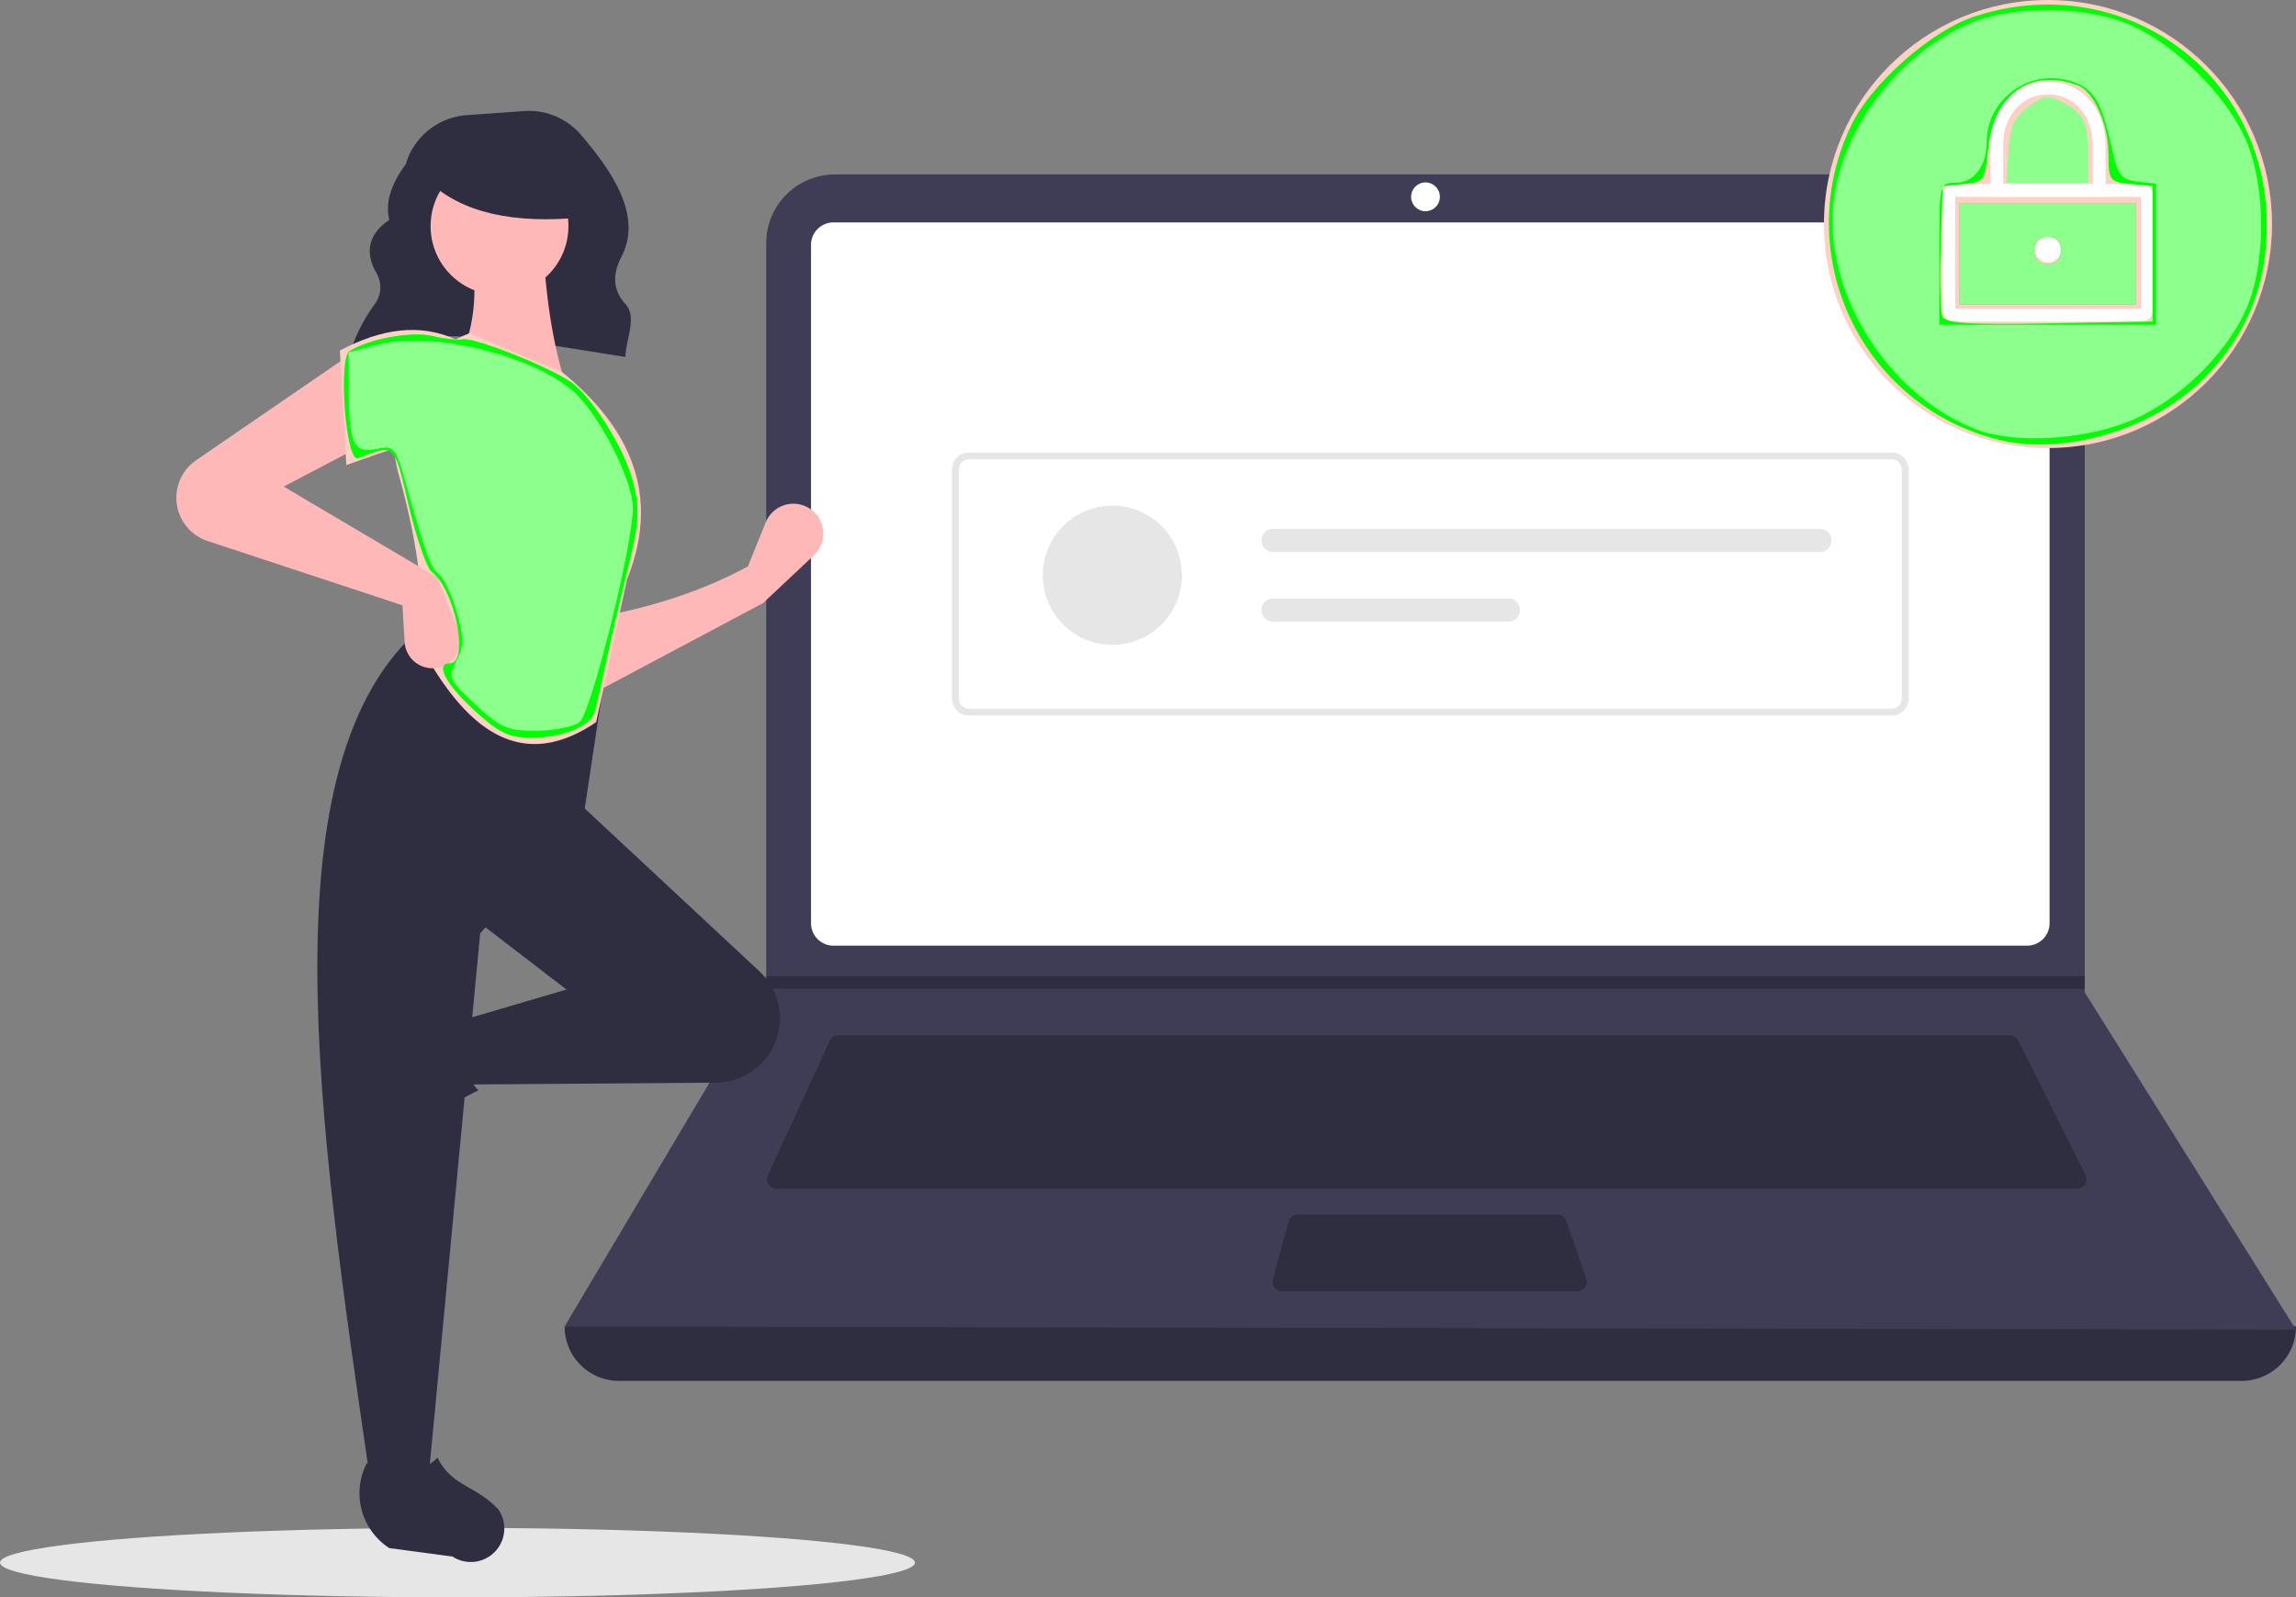 <?xml version="1.0" encoding="UTF-8" standalone="no"?>
<svg
   id="a5c16198-98a1-478b-8909-43624583dcf2"
   data-name="Layer 1"
   width="793"
   height="551.732"
   viewBox="0 0 793 551.732"
   version="1.1"
   sodipodi:docname="log.svg"
   inkscape:version="1.2.1 (9c6d41e410, 2022-07-14)"
   xmlns:inkscape="http://www.inkscape.org/namespaces/inkscape"
   xmlns:sodipodi="http://sodipodi.sourceforge.net/DTD/sodipodi-0.dtd"
   xmlns="http://www.w3.org/2000/svg"
   xmlns:svg="http://www.w3.org/2000/svg">
  <rect x="0" y="0" width="793" height="551.732" fill="#808080" stroke="none"/>
  <defs
     id="defs122" />
  <sodipodi:namedview
     id="namedview120"
     pagecolor="#ffffff"
     bordercolor="#000000"
     borderopacity="0.25"
     inkscape:showpageshadow="2"
     inkscape:pageopacity="0.0"
     inkscape:pagecheckerboard="0"
     inkscape:deskcolor="#d1d1d1"
     showgrid="false"
     inkscape:zoom="0.42774429"
     inkscape:cx="4.6756907"
     inkscape:cy="275.86575"
     inkscape:window-width="1280"
     inkscape:window-height="961"
     inkscape:window-x="1912"
     inkscape:window-y="-8"
     inkscape:window-maximized="1"
     inkscape:current-layer="a5c16198-98a1-478b-8909-43624583dcf2" />
  <ellipse
     cx="158"
     cy="539.732"
     rx="158"
     ry="12"
     fill="#e6e6e6"
     id="ellipse63" />
  <path
     d="M324.272,296.554c27.497-11.695,61.744-4.285,95.191.858.311-6.228,4.084-13.808.132-18.153-4.801-5.279-4.359-10.825-1.47-16.404,7.388-14.265-3.197-29.444-13.884-42.065a23.669,23.669,0,0,0-19.755-8.292l-19.797,1.414A23.709,23.709,0,0,0,343.635,230.859v0c-4.727,6.429-7.257,12.841-5.664,19.219-7.081,4.839-8.27,10.68-5.089,17.264,2.698,4.146,2.669,8.182-.123,12.106a55.891,55.891,0,0,0-8.31,16.506Z"
     transform="translate(-203.5 -174.134)"
     fill="#2f2e41"
     id="path65" />
  <path
     d="M977.709,651.097H417.291A18.791,18.791,0,0,1,398.5,632.306h0q304.727-35.415,598,0h0A18.791,18.791,0,0,1,977.709,651.097Z"
     transform="translate(-203.5 -174.134)"
     fill="#2f2e41"
     id="path67" />
  <path
     d="M996.5,633.412l-598-1.105,69.306-116.616.332-.553V258.131a23.752,23.752,0,0,1,23.754-23.754H899.792a23.752,23.752,0,0,1,23.754,23.754V516.906Z"
     transform="translate(-203.5 -174.134)"
     fill="#3f3d56"
     id="path69" />
  <path
     d="M491.35,250.957a7.746,7.746,0,0,0-7.738,7.738V493.031a7.747,7.747,0,0,0,7.738,7.738H903.65a7.747,7.747,0,0,0,7.738-7.738V258.694a7.747,7.747,0,0,0-7.738-7.738Z"
     transform="translate(-203.5 -174.134)"
     fill="#fff"
     id="path71" />
  <path
     d="M493.078,531.718a3.325,3.325,0,0,0-3.013,1.93l-21.355,46.425a3.316,3.316,0,0,0,3.012,4.702H920.814a3.316,3.316,0,0,0,2.965-4.799L900.567,533.551a3.299,3.299,0,0,0-2.965-1.833Z"
     transform="translate(-203.5 -174.134)"
     fill="#2f2e41"
     id="path73" />
  <circle
     cx="492.342"
     cy="67.98"
     r="4.974"
     fill="#fff"
     id="circle75" />
  <path
     d="M651.7,593.619a3.321,3.321,0,0,0-3.202,2.454l-5.357,19.896a3.316,3.316,0,0,0,3.202,4.179h101.874a3.315,3.315,0,0,0,3.133-4.401l-6.887-19.896a3.318,3.318,0,0,0-3.134-2.231Z"
     transform="translate(-203.5 -174.134)"
     fill="#2f2e41"
     id="path77" />
  <polygon
     points="720.046 337.135 720.046 341.556 264.306 341.556 264.649 341.004 264.649 337.135 720.046 337.135"
     fill="#2f2e41"
     id="polygon79" />
  <circle
     cx="707.335"
     cy="77.375"
     r="77.375"
     fill="#ffd0c4"
     id="circle81" />
  <path
     d="M942.89,285.223H878.779a4.426,4.426,0,0,1-4.421-4.421V242.114a4.426,4.426,0,0,1,4.421-4.421H942.89a4.426,4.426,0,0,1,4.421,4.421v38.688A4.426,4.426,0,0,1,942.89,285.223Zm-64.111-43.109v38.688h64.114L942.89,242.114Z"
     transform="translate(-203.5 -174.134)"
     fill="#fff"
     id="path83" />
  <path
     d="M930.731,242.114h-39.793V224.428c0-12.81,8.368-22.107,19.896-22.107s19.896,9.297,19.896,22.107Zm-35.372-4.421h30.95V224.428c0-10.413-6.363-17.686-15.475-17.686s-15.475,7.273-15.475,17.686Z"
     transform="translate(-203.5 -174.134)"
     fill="#fff"
     id="path85" />
  <circle
     cx="707.335"
     cy="86.218"
     r="4.421"
     fill="#fff"
     id="circle87" />
  <path
     d="M856.82,421.284H538.18a5.908,5.908,0,0,1-5.901-5.901V336.342a5.908,5.908,0,0,1,5.901-5.901H856.82a5.908,5.908,0,0,1,5.901,5.901V415.383A5.908,5.908,0,0,1,856.82,421.284Zm-318.64-88.482a3.544,3.544,0,0,0-3.54,3.54V415.383a3.544,3.544,0,0,0,3.54,3.54H856.82a3.544,3.544,0,0,0,3.54-3.54V336.342a3.544,3.544,0,0,0-3.54-3.54Z"
     transform="translate(-203.5 -174.134)"
     fill="#e6e6e6"
     id="path89" />
  <circle
     cx="384.19"
     cy="198.695"
     r="24.036"
     fill="#e6e6e6"
     id="circle91" />
  <path
     d="M643.203,356.805a4.006,4.006,0,1,0,0,8.012H832.061a4.006,4.006,0,0,0,0-8.012Z"
     transform="translate(-203.5 -174.134)"
     fill="#e6e6e6"
     id="path93" />
  <path
     d="M643.203,380.842a4.006,4.006,0,1,0,0,8.012H724.469a4.006,4.006,0,1,0,0-8.012Z"
     transform="translate(-203.5 -174.134)"
     fill="#e6e6e6"
     id="path95" />
  <path
     d="M467.022,382.462,408.119,413.778l-.746-26.096c19.226-3.209,37.517-8.797,54.429-17.895l6.16-15.22a10.318,10.318,0,0,1,17.536-2.678l0,0a10.318,10.318,0,0,1-.908,14.069Z"
     transform="translate(-203.5 -174.134)"
     fill="#ffb8b8"
     id="path97" />
  <path
     d="M323.098,563.267v0a11.574,11.574,0,0,1,1.469-9.363l12.939-19.858a22.612,22.612,0,0,1,29.335-7.739h0c-5.438,9.256-4.68,17.377,1.878,24.434a117.631,117.631,0,0,0-27.936,19.045A11.574,11.574,0,0,1,323.098,563.267Z"
     transform="translate(-203.5 -174.134)"
     fill="#2f2e41"
     id="path99" />
  <path
     d="M469.705,537.303l0,0a22.203,22.203,0,0,1-18.871,10.779l-85.96.651-3.728-21.623,38.026-11.184-32.061-24.605L402.154,450.313l63.65,59.324A22.203,22.203,0,0,1,469.705,537.303Z"
     transform="translate(-203.5 -174.134)"
     fill="#2f2e41"
     id="path101" />
  <path
     d="M351.453,685.179H331.321c-18.075-123.898-36.474-248.142,17.895-294.515l64.122,10.439L405.136,455.532l-35.789,41.008Z"
     transform="translate(-203.5 -174.134)"
     fill="#2f2e41"
     id="path103" />
  <path
     d="M369.149,713.246h0a11.574,11.574,0,0,1-9.363-1.469l-21.859-2.938a22.612,22.612,0,0,1-7.741-29.335v0c9.257,5.437,17.377,4.679,24.434-1.879,4.986,10.067,13.201,9.453,21.047,17.935A11.574,11.574,0,0,1,369.149,713.246Z"
     transform="translate(-203.5 -174.134)"
     fill="#2f2e41"
     id="path105" />
  <path
     d="M399.172,307.902l-37.28-8.947c6.192-12.674,6.702-26.776,3.728-41.754l25.351-.746C391.764,275.08,394.167,292.481,399.172,307.902Z"
     transform="translate(-203.5 -174.134)"
     fill="#ffb8b8"
     id="path107" />
  <path
     d="M409.418,423.552c-27.139,18.493-46.314.633-60.947-26.923,2.033-16.862-1.259-37.041-7.357-58.966a40.138,40.138,0,0,1,24.506-48.401h0l32.061,13.421c27.224,22.19,32.582,46.227,22.368,71.578Z"
     transform="translate(-203.5 -174.134)"
     fill="#ffd0c4"
     id="path109" />
  <path
     d="M331.321,326.542,301.497,342.2l52.938,31.316,7.366,18.17a9.637,9.637,0,0,1-5.789,12.731h0a9.637,9.637,0,0,1-12.762-8.544l-.745-12.663-67.284-22.204a15.733,15.733,0,0,1-9.873-9.611v0a15.733,15.733,0,0,1,5.903-18.303l54.105-37.118Z"
     transform="translate(-203.5 -174.134)"
     fill="#ffb8b8"
     id="path111" />
  <path
     d="M361.146,329.524c-12.439-5.451-23.749.47-38.026,5.219l-2.237-39.517c14.176-7.556,27.692-9.593,40.263-3.728Z"
     transform="translate(-203.5 -174.134)"
     fill="#ffd0c4"
     id="path113" />
  <circle
     cx="172.525"
     cy="78.093"
     r="23.802"
     fill="#ffb8b8"
     id="circle115" />
  <path
     d="M404.5,249.224c-23.566,2.308-41.523-1.546-53-12.52v-8.838h51Z"
     transform="translate(-203.5 -174.134)"
     fill="#2f2e41"
     id="path117" />
  <path
     style="fill:#00ff00;stroke-width:2.338"
     d="m 163.597,245.176 c -9.738,-8.977 -13.396,-16.067 -8.288,-16.067 6.897,0 1.901,-25.47 -6.193,-31.571 -1.713,-1.292 -5.293,-11.588 -7.956,-22.881 -5.16,-21.888 -4.51,-21.281 -17.551,-16.391 -4.16,1.56 -6.931,-34.372 -2.854,-37.003 6.516,-4.205 21.335,-6.932 28.478,-5.24 4.071,0.964 8.822,1.484 10.557,1.156 4.351,-0.823 33.269,10.932 38.615,15.697 8.126,7.243 17.597,23.041 20.336,33.918 2.322,9.22 2.022,13.692 -2.023,30.142 -2.612,10.624 -5.982,25.102 -7.488,32.174 -1.506,7.072 -3.193,14.54 -3.749,16.595 -1.392,5.152 -11.019,9.122 -22.123,9.122 -7.641,0 -11.155,-1.716 -19.762,-9.649 z"
     id="path297" />
  <path
     style="fill:#00ff00;stroke-width:2.338"
     d="M 690.213,151.872 C 642.54,140.001 618.025,87.407 639.492,43.061 c 6.859,-14.17 27.487,-32.4 42.184,-37.281 50.597,-16.806 100.898,18.655 101.237,71.369 0.137,21.395 -6.961,38.787 -21.944,53.77 -17.497,17.497 -48.165,26.578 -70.756,20.953 z m 53.222,-64.203 V 64.291 l -7.598,-0.733 c -7.179,-0.692 -7.598,-1.247 -7.598,-10.052 0,-10.557 -4.995,-21.839 -10.625,-24 -16.066,-6.165 -29.109,3.002 -30.908,21.723 -1.062,11.047 -1.49,11.675 -8.431,12.35 l -7.313,0.711 -0.681,20.856 c -0.375,11.471 -0.134,22.281 0.535,24.024 0.965,2.515 8.582,3.035 36.918,2.523 l 35.702,-0.646 z"
     id="path299" />
  <path
     style="fill:#00ff00;stroke-width:2.338"
     d="m 676.806,87.669 v -17.534 h 30.392 30.392 v 17.534 17.534 h -30.392 -30.392 z m 35.068,-1.169 c 0,-3.117 -1.559,-4.676 -4.676,-4.676 -3.117,0 -4.676,1.559 -4.676,4.676 0,3.117 1.559,4.676 4.676,4.676 3.117,0 4.676,-1.559 4.676,-4.676 z"
     id="path301" />
  <path
     style="fill:#8cff8c;stroke-width:2.338;fill-opacity:1"
     d="m 693.628,52.252 c 0.56,-8.543 2.026,-11.846 6.85,-15.434 5.239,-3.897 6.95,-4.137 11.689,-1.639 7.705,4.061 8.982,6.61 9.023,18.007 l 0.036,9.936 h -14.155 -14.155 z"
     id="path303" />
  <path
     style="fill:#8cff8c;fill-opacity:1;stroke-width:2.338"
     d="m 682.878,148.429 c -31.377,-11.986 -53.884,-48.573 -49.414,-80.326 3.464,-24.599 21.948,-48.687 45.68,-59.529 15.24,-6.963 41.624,-6.808 57.277,0.336 15.289,6.978 32.298,23.906 38.986,38.801 7.493,16.688 7.392,44.636 -0.219,60.381 -7.209,14.914 -22.026,29.319 -37.47,36.43 -15.82,7.284 -41.256,9.096 -54.84,3.907 z m 61.726,-60.605 v -24.392 l -6.429,-0.74 c -5.402,-0.622 -6.753,-2.233 -8.454,-10.091 -3.787,-17.487 -6.339,-21.907 -14.135,-24.48 -14.439,-4.765 -29.428,5.937 -29.428,21.011 0,8.162 -4.417,13.989 -10.603,13.989 -5.759,0 -5.762,0.016 -5.762,24.547 v 24.547 h 37.406 37.406 z"
     id="path2052" />
  <path
     style="fill:#8cff8c;fill-opacity:1;stroke-width:2.338"
     d="m 676.806,87.669 v -17.534 h 30.392 30.392 v 17.534 17.534 h -30.392 -30.392 z m 35.068,-1.169 c 0,-3.117 -1.559,-4.676 -4.676,-4.676 -3.117,0 -4.676,1.559 -4.676,4.676 0,3.117 1.559,4.676 4.676,4.676 3.117,0 4.676,-1.559 4.676,-4.676 z"
     id="path2054" />
  <path
     style="fill:#8cff8c;fill-opacity:1;stroke-width:2.338"
     d="m 164.21,243.366 c -9.26,-8.638 -9.61,-9.438 -6.588,-15.084 2.633,-4.92 2.673,-7.813 0.227,-16.55 -1.63,-5.823 -4.357,-11.744 -6.06,-13.157 -3.155,-2.618 -4.722,-6.863 -11.484,-31.098 -3.68,-13.189 -4.074,-13.656 -10.451,-12.381 -7.818,1.564 -9.372,-1.927 -9.422,-21.164 l -0.032,-12.184 9.806,-2.641 c 18.235,-4.91 52.382,3.088 67.503,15.812 8.818,7.42 20.88,30.82 20.88,40.507 0,12.942 -14.474,71.02 -18.455,74.052 -2.065,1.573 -8.793,2.893 -14.95,2.934 -9.834,0.065 -12.385,-1.035 -20.974,-9.047 z"
     id="path2056" />
</svg>
